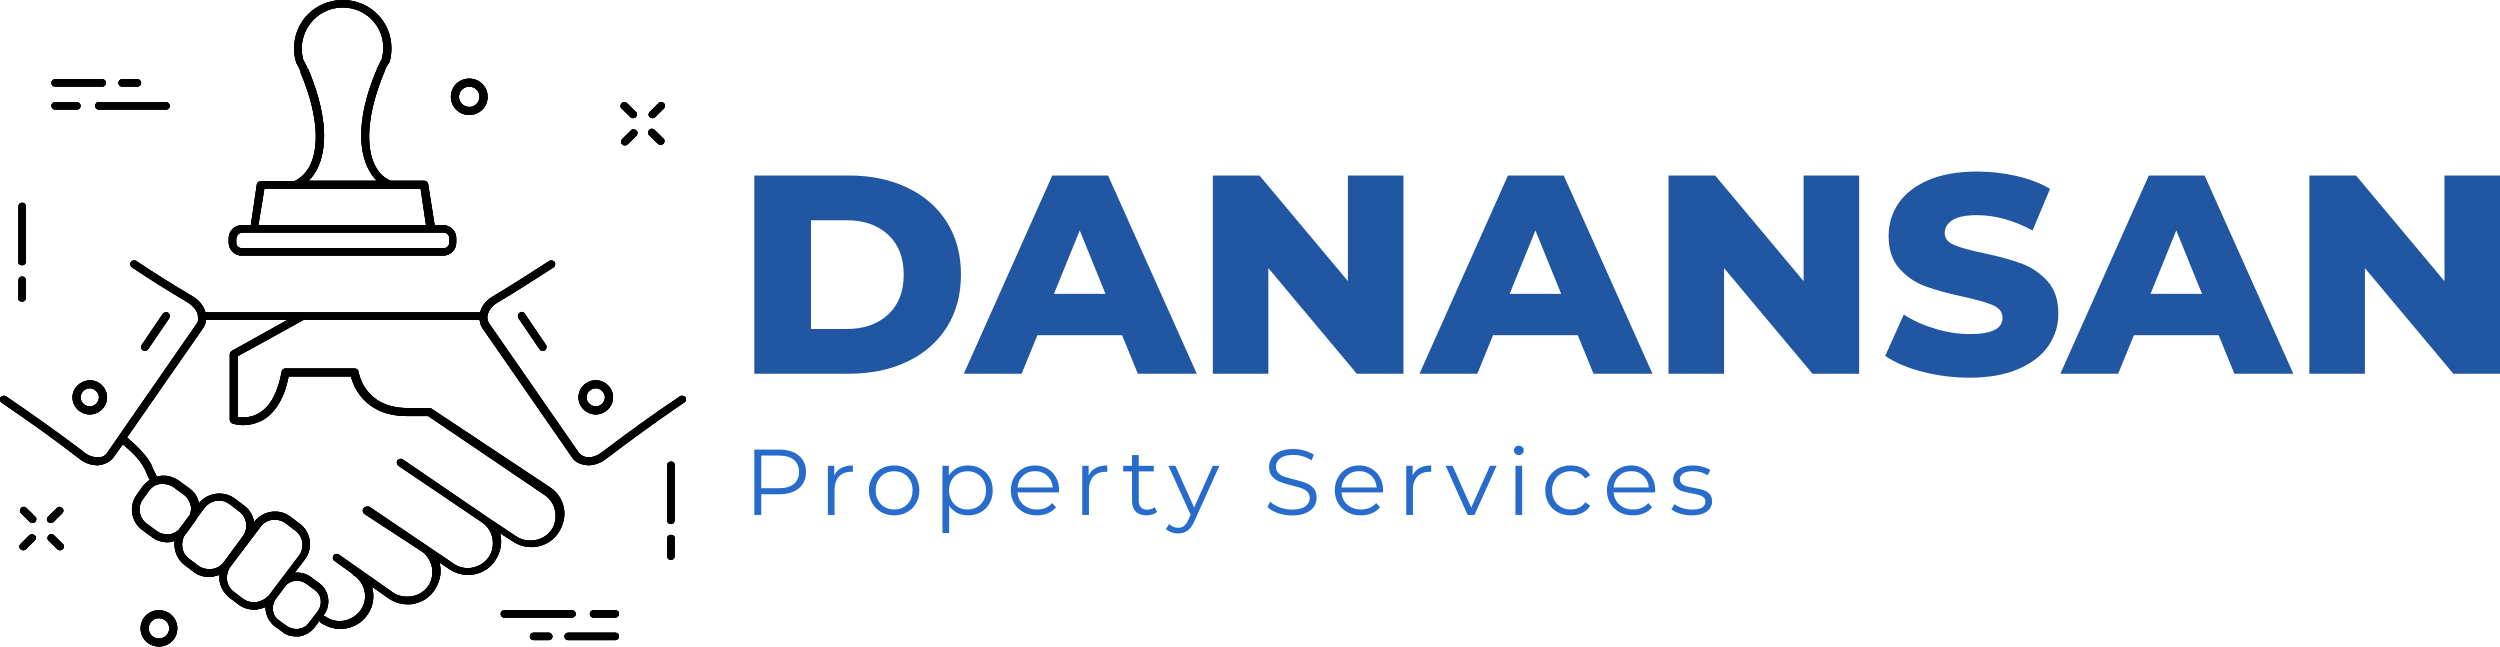 <svg viewBox="219.556 309.082 691.692 180.825" width="290" height="75" xmlns="http://www.w3.org/2000/svg" xmlns:xlink="http://www.w3.org/1999/xlink" preserveAspectRatio="none"><defs></defs><style>.a6izo4zJpcolor {fill:#276BCC;fill-opacity:1;}.aBKE9iRL30colors-0 {fill:#000000;fill-opacity:1;}.aD6z1nYkhcolor {fill:#2156A2;fill-opacity:1;}.aIptOCySncolors-0 {fill:#000000;fill-opacity:1;}.aqmiXrCXvjcolors-0 {fill:#000000;fill-opacity:1;}.auohVWUIs10filter-floo {flood-color:#000000;flood-opacity:1;}</style><defs>
      <filter
        x="-1000"
        y="-1000"
        width="5000"
        height="5000"
        id="uohVWUIs1"
        filterUnits="userSpaceOnUse"
        primitiveUnits="userSpaceOnUse"
        color-interpolation-filters="sRGB">
        <feMerge><feMergeNode in="SourceGraphic" /></feMerge>
      </filter></defs><g opacity="1" transform="rotate(0 219.556 309.082)">
<svg width="189.806" height="180.825" x="219.556" y="309.082" version="1.1" preserveAspectRatio="none" viewBox="0.596 3.6 126.904 120.9">
  <g transform="matrix(1 0 0 1 0 0)" class="aIptOCySncolors-0"><g><path d="M4.7,53.2c0.4,0,0.7-0.3,0.7-0.7V42.2c0-0.4-0.3-0.7-0.7-0.7c-0.4,0-0.7,0.3-0.7,0.7v10.3C3.9,52.9,4.2,53.2,4.7,53.2z"></path><path d="M4.7,60c0.4,0,0.7-0.3,0.7-0.7v-3.3c0-0.4-0.3-0.7-0.7-0.7c-0.4,0-0.7,0.3-0.7,0.7v3.3C3.9,59.7,4.2,60,4.7,60z"></path><path d="M124.7,89.9c-0.4,0-0.7,0.3-0.7,0.7v10.3c0,0.4,0.3,0.7,0.7,0.7c0.4,0,0.7-0.3,0.7-0.7V90.6   C125.5,90.2,125.1,89.9,124.7,89.9z"></path><path d="M124.7,103.6c-0.4,0-0.7,0.3-0.7,0.7v3.3c0,0.4,0.3,0.7,0.7,0.7c0.4,0,0.7-0.3,0.7-0.7v-3.3   C125.5,103.9,125.1,103.6,124.7,103.6z"></path><path d="M117.2,25.5c0.1,0.1,0.3,0.2,0.5,0.2c0.2,0,0.4-0.1,0.5-0.2c0.3-0.3,0.3-0.8,0-1l-1.6-1.6c-0.3-0.3-0.8-0.3-1,0   c-0.3,0.3-0.3,0.8,0,1L117.2,25.5z"></path><path d="M122.3,30.5c0.1,0.1,0.3,0.2,0.5,0.2c0.2,0,0.4-0.1,0.5-0.2c0.3-0.3,0.3-0.8,0-1l-1.6-1.6c-0.3-0.3-0.8-0.3-1,0   c-0.3,0.3-0.3,0.8,0,1L122.3,30.5z"></path><path d="M116.2,30.8c0.2,0,0.4-0.1,0.5-0.2l1.6-1.6c0.3-0.3,0.3-0.8,0-1c-0.3-0.3-0.8-0.3-1,0l-1.6,1.6c-0.3,0.3-0.3,0.8,0,1   C115.8,30.7,116,30.8,116.2,30.8z"></path><path d="M121.3,25.7c0.2,0,0.4-0.1,0.5-0.2l1.6-1.6c0.3-0.3,0.3-0.8,0-1c-0.3-0.3-0.8-0.3-1,0l-1.6,1.6c-0.3,0.3-0.3,0.8,0,1   C120.9,25.6,121.1,25.7,121.3,25.7z"></path><path d="M5.5,98.6c-0.3-0.3-0.8-0.3-1,0c-0.3,0.3-0.3,0.8,0,1l1.6,1.6c0.1,0.1,0.3,0.2,0.5,0.2c0.2,0,0.4-0.1,0.5-0.2   c0.3-0.3,0.3-0.8,0-1L5.5,98.6z"></path><path d="M10.6,103.7c-0.3-0.3-0.8-0.3-1,0c-0.3,0.3-0.3,0.8,0,1l1.6,1.6c0.1,0.1,0.3,0.2,0.5,0.2c0.2,0,0.4-0.1,0.5-0.2   c0.3-0.3,0.3-0.8,0-1L10.6,103.7z"></path><path d="M6,103.7l-1.6,1.6c-0.3,0.3-0.3,0.8,0,1c0.1,0.1,0.3,0.2,0.5,0.2c0.2,0,0.4-0.1,0.5-0.2l1.6-1.6c0.3-0.3,0.3-0.8,0-1   C6.7,103.4,6.3,103.4,6,103.7z"></path><path d="M11.1,98.6l-1.6,1.6c-0.3,0.3-0.3,0.8,0,1c0.1,0.1,0.3,0.2,0.5,0.2s0.4-0.1,0.5-0.2l1.6-1.6c0.3-0.3,0.3-0.8,0-1   C11.8,98.3,11.4,98.3,11.1,98.6z"></path><path d="M87.4,25.1c1.9,0,3.4-1.5,3.4-3.4c0-1.9-1.5-3.4-3.4-3.4c-1.9,0-3.4,1.5-3.4,3.4C84,23.6,85.5,25.1,87.4,25.1z M87.4,19.8   c1,0,1.9,0.8,1.9,1.9c0,1-0.8,1.9-1.9,1.9c-1,0-1.9-0.8-1.9-1.9C85.5,20.7,86.3,19.8,87.4,19.8z"></path><path d="M30,117.7c-1.9,0-3.4,1.5-3.4,3.4c0,1.9,1.5,3.4,3.4,3.4c1.9,0,3.4-1.5,3.4-3.4C33.4,119.2,31.9,117.7,30,117.7z M30,123   c-1,0-1.9-0.8-1.9-1.9c0-1,0.8-1.9,1.9-1.9c1,0,1.9,0.8,1.9,1.9C31.9,122.1,31.1,123,30,123z"></path><path d="M18.2,23.4c0,0.4,0.3,0.7,0.7,0.7h12.4c0.4,0,0.7-0.3,0.7-0.7c0-0.4-0.3-0.7-0.7-0.7H18.9C18.5,22.6,18.2,23,18.2,23.4z"></path><path d="M10.8,24.1h4c0.4,0,0.7-0.3,0.7-0.7c0-0.4-0.3-0.7-0.7-0.7h-4c-0.4,0-0.7,0.3-0.7,0.7C10.1,23.8,10.4,24.1,10.8,24.1z"></path><path d="M10.8,19.8h8.7c0.4,0,0.7-0.3,0.7-0.7c0-0.4-0.3-0.7-0.7-0.7h-8.7c-0.4,0-0.7,0.3-0.7,0.7C10.1,19.5,10.4,19.8,10.8,19.8z"></path><path d="M23.2,19.8H26c0.4,0,0.7-0.3,0.7-0.7c0-0.4-0.3-0.7-0.7-0.7h-2.8c-0.4,0-0.7,0.3-0.7,0.7C22.5,19.5,22.8,19.8,23.2,19.8z"></path><path d="M107.1,118.4c0-0.4-0.3-0.7-0.7-0.7H93.9c-0.4,0-0.7,0.3-0.7,0.7c0,0.4,0.3,0.7,0.7,0.7h12.4   C106.8,119.1,107.1,118.8,107.1,118.4z"></path><path d="M114.4,117.7h-4c-0.4,0-0.7,0.3-0.7,0.7c0,0.4,0.3,0.7,0.7,0.7h4c0.4,0,0.7-0.3,0.7-0.7C115.2,118,114.8,117.7,114.4,117.7   z"></path><path d="M114.4,121.9h-8.7c-0.4,0-0.7,0.3-0.7,0.7c0,0.4,0.3,0.7,0.7,0.7h8.7c0.4,0,0.7-0.3,0.7-0.7   C115.2,122.3,114.8,121.9,114.4,121.9z"></path><path d="M102.1,121.9h-2.8c-0.4,0-0.7,0.3-0.7,0.7c0,0.4,0.3,0.7,0.7,0.7h2.8c0.4,0,0.7-0.3,0.7-0.7   C102.8,122.3,102.5,121.9,102.1,121.9z"></path><path d="M127.4,77.9c-0.2-0.3-0.7-0.4-1-0.2c-4.9,3.3-9.8,6.9-14.5,10.5c-0.9,0.7-1.9,1-2.8,0.9c-0.4-0.1-1-0.3-1.4-0.8L91.1,64.1   c-0.4-0.6-0.4-1.2-0.3-1.6c0.2-0.9,0.9-1.8,1.8-2.3c3.5-2.1,7-4.4,10.4-6.6c0.3-0.2,0.4-0.7,0.2-1c-0.2-0.3-0.7-0.4-1-0.2   c-3.4,2.2-6.9,4.5-10.4,6.6c-1.2,0.7-2.1,1.8-2.4,3H58.9h-2.3H38.6c-0.3-1.2-1.2-2.3-2.4-3c-3.5-2.1-7-4.3-10.4-6.6   c-0.3-0.2-0.8-0.1-1,0.2c-0.2,0.3-0.1,0.8,0.2,1c3.4,2.3,6.9,4.5,10.4,6.6c0.9,0.6,1.6,1.4,1.8,2.3c0,0.1,0,0.1,0,0.2   c0,0.1,0,0.3,0.1,0.4c0,0.3-0.1,0.7-0.3,1L20.4,88.3c-0.4,0.6-1,0.8-1.4,0.8c-0.9,0.1-2-0.2-2.8-0.9C11.4,84.5,6.5,81,1.7,77.7   c-0.3-0.2-0.8-0.1-1,0.2c-0.2,0.3-0.1,0.8,0.2,1c4.8,3.3,9.7,6.8,14.4,10.5c1,0.8,2.2,1.2,3.3,1.2c0.2,0,0.4,0,0.7-0.1   c1-0.2,1.8-0.7,2.3-1.4l1.7-2.4c1,0.8,3.1,2.6,4,4.5c0.3,0.5,0.4,0.9,0.6,1.3c0.1,0.3,0.2,0.5,0.4,0.8c-0.4,0.3-0.8,0.7-1.2,1.1   l-1.2,1.7c-1.5,2.1-1.1,5,1,6.6l1.9,1.4c0.8,0.6,1.8,0.9,2.8,0.9c0.2,0,0.5,0,0.7-0.1c0.2,0,0.4-0.1,0.6-0.2   c-0.2,1.7,0.4,3.5,1.9,4.6l1.7,1.3v0c0.8,0.6,1.8,0.9,2.9,0.9c0.2,0,0.5,0,0.7-0.1c0.4-0.1,0.7-0.2,1.1-0.3c0,0.4,0,0.7,0,1.1   c0.2,1.3,0.9,2.4,1.9,3.2l1.7,1.3v0c0.8,0.6,1.8,0.9,2.9,0.9c0.2,0,0.5,0,0.7-0.1c0.5-0.1,0.9-0.2,1.3-0.4c0,1.4,0.6,2.7,1.7,3.6   l1.5,1.1c0.7,0.6,1.6,0.8,2.5,0.8c0.2,0,0.4,0,0.6,0c1.1-0.2,2.1-0.8,2.8-1.7l0.9-1.2c0.1,0.1,0.1,0.3,0.3,0.4   c1.1,0.7,2.3,1.1,3.5,1.1c2,0,3.9-0.9,5.1-2.7c1.1-1.6,1.3-3.5,0.8-5.2l3.1,2.2c1,0.7,2.2,1.1,3.5,1.1c0.4,0,0.8,0,1.1-0.1   c1.6-0.3,3-1.2,3.9-2.6c0.9-1.4,1.3-3,1-4.6c0-0.2-0.1-0.3-0.1-0.5l1.8,1.2c1,0.7,2.2,1.1,3.5,1.1c0.4,0,0.8,0,1.1-0.1   c1.6-0.3,3-1.2,3.9-2.6c0.9-1.4,1.3-3,1-4.6c0-0.2-0.1-0.3-0.1-0.5l2.3,1.5c1,0.7,2.2,1.1,3.5,1.1c0.4,0,0.8,0,1.1-0.1   c1.6-0.3,3-1.2,3.9-2.6c0.9-1.4,1.3-3,1-4.6c-0.3-1.6-1.2-3-2.6-3.9L80.4,80c-0.2-0.1-0.4-0.1-0.6-0.1h-3.8c-8,0-9-6.5-9.1-6.8   c0-0.4-0.4-0.6-0.7-0.6H53.4c-0.4,0-0.7,0.3-0.7,0.6c-0.7,3.8-2,6.4-4.1,7.7c-1.6,1-3.2,0.9-4,0.8V70.2l12.2-6.8h2.1h30.4   c0.1,0.5,0.2,1.1,0.5,1.5l16.6,24.2c0.5,0.8,1.4,1.3,2.3,1.4c0.2,0,0.4,0.1,0.7,0.1c1.1,0,2.3-0.4,3.3-1.2   c4.7-3.6,9.6-7.2,14.4-10.5C127.5,78.7,127.6,78.2,127.4,77.9z M32,103.5c-0.8,0.1-1.7-0.1-2.4-0.6v0l-1.9-1.4   c-1.4-1.1-1.7-3.1-0.7-4.5l1.2-1.7c0.3-0.4,0.8-0.8,1.2-1c0,0,0,0,0.1,0c0,0,0,0,0,0c0.2-0.1,0.5-0.2,0.8-0.2c0.2,0,0.3,0,0.5,0   c0.7,0,1.3,0.2,1.9,0.6l1.9,1.4c0.7,0.5,1.1,1.3,1.3,2.1c0.1,0.6,0,1.2-0.2,1.7l-2,2.7c0,0,0,0.1-0.1,0.1   C33.2,103.1,32.6,103.4,32,103.5z M39.8,110c-0.9,0.1-1.8-0.1-2.5-0.6v0l-1.7-1.3c-1.4-1-1.7-3-0.8-4.5c0.2-0.2,0.4-0.4,0.5-0.6   l1.2-1.7c0.2-0.3,0.4-0.5,0.5-0.8l1.4-1.9c0.7-0.9,1.7-1.4,2.7-1.4c0.7,0,1.4,0.2,2,0.7l1.7,1.3c1.5,1.1,1.8,3.2,0.7,4.7l-3.5,4.8   C41.5,109.4,40.7,109.9,39.8,110z M48.1,116.2c-0.9,0.1-1.8-0.1-2.5-0.6v0l-1.7-1.3c-0.7-0.5-1.2-1.3-1.3-2.2   c-0.1-0.9,0.1-1.8,0.6-2.5l5.6-7.5c0.5-0.7,1.3-1.2,2.2-1.3c0.2,0,0.3,0,0.5,0c0.7,0,1.4,0.2,2,0.7l1.7,1.3   c1.5,1.1,1.8,3.2,0.7,4.7l-5.6,7.5C49.7,115.6,49,116,48.1,116.2z M57.7,120.1c-0.4,0.6-1.1,1-1.9,1.1c-0.7,0.1-1.5-0.1-2.1-0.5v0   l-1.5-1.1c-1.3-0.9-1.5-2.7-0.6-4l1.7-2.3c0.4-0.6,1.1-1,1.9-1.1c0.1,0,0.3,0,0.4,0c0.6,0,1.2,0.2,1.7,0.6l1.5,1.1   c1.3,0.9,1.5,2.7,0.6,4L57.7,120.1z M43.5,69.2c-0.2,0.1-0.4,0.4-0.4,0.6v12.3c0,0.3,0.2,0.6,0.5,0.7c0.1,0,0.8,0.3,1.9,0.3   c1,0,2.4-0.2,3.8-1c2.3-1.4,3.9-4.1,4.7-8.1h11.5c0.5,1.9,2.6,7.4,10.4,7.4h3.9c0,0,0,0,0,0l21.6,14.8c1,0.7,1.7,1.8,1.9,3   c0.2,1.2,0,2.5-0.7,3.5c-0.7,1-1.8,1.7-3,1.9c-1.2,0.2-2.5,0-3.5-0.7l-5.5-3.7c0,0,0,0,0,0L75.1,89.5c-0.3-0.2-0.8-0.1-1,0.2   c-0.2,0.3-0.1,0.8,0.2,1l15.5,10.6c1,0.7,1.7,1.8,1.9,3c0.2,1.2,0,2.5-0.7,3.5c-1.5,2.1-4.4,2.7-6.5,1.2L69,98.4   c-0.3-0.2-0.7-0.1-1,0.1c-0.1,0.1-0.2,0.1-0.2,0.2c-0.2,0.3-0.1,0.8,0.2,1l10.6,7c1,0.7,1.7,1.8,1.9,3c0.2,1.2,0,2.5-0.7,3.5   c-0.7,1-1.8,1.7-3,1.9c-1.2,0.2-2.5,0-3.5-0.7l-10-7.1c-0.3-0.2-0.8-0.2-1,0.2c-0.2,0.3-0.2,0.8,0.2,1l3.3,2.4   c0.1,0.1,0.1,0.3,0.3,0.3c2.1,1.5,2.7,4.4,1.2,6.5c-1.5,2.1-4.4,2.7-6.5,1.2c-0.1-0.1-0.2-0.1-0.4-0.1l0.1-0.2c1.4-1.9,1-4.6-0.9-6   l-1.5-1.1c-0.9-0.7-2-0.9-3-0.8l1.9-2.5c1.6-2.1,1.1-5.2-1-6.7l-1.7-1.3c-2.1-1.6-5.1-1.1-6.7,1c-0.2-1.2-0.8-2.3-1.9-3.1L44,96.8   c-2.1-1.5-5-1.1-6.6,0.9c-0.2-1.1-0.8-2.1-1.8-2.8l-1.9-1.4c-1-0.7-2.2-1.1-3.5-0.9c-0.2,0-0.4,0.1-0.6,0.1   c-0.1-0.3-0.3-0.6-0.4-0.8c-0.2-0.4-0.4-0.8-0.6-1.4c-1.1-2.2-3.5-4.2-4.5-5.1l14.1-20.5c0.3-0.5,0.5-1,0.5-1.5h15.1L43.5,69.2z"></path><path d="M110.8,81.1c1.7,0,3.2-1.4,3.2-3.2c0-1.7-1.4-3.2-3.2-3.2c-1.7,0-3.2,1.4-3.2,3.2C107.6,79.7,109.1,81.1,110.8,81.1z    M110.8,76.2c0.9,0,1.7,0.8,1.7,1.7c0,0.9-0.8,1.7-1.7,1.7c-0.9,0-1.7-0.8-1.7-1.7C109.1,77,109.9,76.2,110.8,76.2z"></path><path d="M14,77.9c0,1.7,1.4,3.2,3.2,3.2c1.7,0,3.2-1.4,3.2-3.2c0-1.7-1.4-3.2-3.2-3.2C15.4,74.8,14,76.2,14,77.9z M18.9,77.9   c0,0.9-0.8,1.7-1.7,1.7s-1.7-0.8-1.7-1.7c0-0.9,0.8-1.7,1.7-1.7S18.9,77,18.9,77.9z"></path><path d="M96.7,62.1c-0.3,0.2-0.4,0.7-0.2,1l3.9,5.8c0.1,0.2,0.4,0.3,0.6,0.3c0.1,0,0.3,0,0.4-0.1c0.3-0.2,0.4-0.7,0.2-1l-3.9-5.8   C97.5,61.9,97,61.8,96.7,62.1z"></path><path d="M28,68.9l3.9-5.8c0.2-0.3,0.1-0.8-0.2-1c-0.3-0.2-0.8-0.1-1,0.2l-3.9,5.8c-0.2,0.3-0.1,0.8,0.2,1c0.1,0.1,0.3,0.1,0.4,0.1   C27.6,69.2,27.9,69.1,28,68.9z"></path><path d="M45.3,51.4h37.3c1.3,0,2.4-1.1,2.4-2.4v-0.9c0-1.3-1.1-2.4-2.4-2.4H81L79.8,38c-0.1-0.4-0.4-0.6-0.7-0.6h-6.2   c-1.3-0.5-2.4-1.6-3.1-3.2c-1.7-3.9-1-10.1,1.8-16.9c0-0.1,0.1-0.1,0.1-0.3c0.2-0.6,0.5-1.1,0.8-1.6c0,0,0,0,0,0c0,0,0-0.1,0.1-0.1   c0.3-0.8,0.4-1.7,0.4-2.7c0-5-4-9-9-9c-5,0-9,4-9,9c0,0.9,0.1,1.8,0.4,2.7l0,0c0,0.1,0,0.1,0.1,0.2c0.3,0.5,0.5,1,0.7,1.5   c0,0,0,0.1,0,0.1c0,0,0,0,0,0.1c2.9,6.9,3.6,13.1,1.9,17c-0.7,1.6-1.8,2.7-3.1,3.3h-6.2c-0.4,0-0.7,0.3-0.7,0.6L47,45.7h-1.7   c-1.3,0-2.4,1.1-2.4,2.4V49C42.9,50.3,44,51.4,45.3,51.4z M59.5,34.7c1.9-4.4,1.2-10.8-1.9-18.2l-0.7,0.3l0.6-0.4   c-0.2-0.5-0.5-1.1-0.8-1.6c-0.2-0.7-0.3-1.5-0.3-2.2C56.5,8.4,59.8,5,64,5c4.2,0,7.5,3.4,7.5,7.5c0,0.7-0.1,1.5-0.3,2.2   c-0.3,0.5-0.5,1.1-0.8,1.6c0,0.1-0.1,0.1-0.1,0.2l0.7,0.3l-0.7-0.2c-3.1,7.3-3.7,13.7-1.8,18.1c0.5,1.1,1.1,2,1.8,2.7H57.7   C58.4,36.7,59,35.8,59.5,34.7z M49.5,38.9h5.7h17.5h5.7l1,6.8h-31L49.5,38.9z M44.4,48.1c0-0.5,0.4-1,1-1h2.3h32.7h2.3   c0.5,0,1,0.4,1,1V49c0,0.5-0.4,1-1,1H45.3c-0.5,0-1-0.4-1-1V48.1z"></path></g></g>
</svg>
</g><g opacity="1" transform="rotate(0 428.254 433.726)">
<svg width="264.998" height="24.556" x="428.254" y="433.726" version="1.1" preserveAspectRatio="none" viewBox="4.56 -29.68 406.2 37.64">
  <g transform="matrix(1 0 0 1 0 0)" class="a6izo4zJpcolor"><path d="M15.04-28Q20.40-28 23.44-25.44Q26.48-22.88 26.48-18.40L26.48-18.40Q26.48-13.92 23.44-11.38Q20.40-8.84 15.04-8.84L15.04-8.84L7.52-8.84L7.52 0L4.56 0L4.56-28L15.04-28ZM14.96-11.44Q19.12-11.44 21.32-13.26Q23.52-15.08 23.52-18.40L23.52-18.40Q23.52-21.80 21.32-23.62Q19.12-25.44 14.96-25.44L14.96-25.44L7.52-25.44L7.52-11.44L14.96-11.44Z M38.48-16.92Q39.48-19.04 41.46-20.12Q43.44-21.20 46.36-21.20L46.36-21.20L46.36-18.44L45.68-18.48Q42.36-18.48 40.48-16.44Q38.60-14.40 38.60-10.72L38.60-10.72L38.60 0L35.76 0L35.76-21.04L38.48-21.04L38.48-16.92Z M63.88 0.20Q60.84 0.20 58.40-1.18Q55.96-2.56 54.56-5Q53.16-7.44 53.16-10.52L53.16-10.52Q53.16-13.60 54.56-16.04Q55.96-18.48 58.40-19.84Q60.84-21.20 63.88-21.20L63.88-21.20Q66.92-21.20 69.36-19.84Q71.80-18.48 73.18-16.04Q74.56-13.60 74.56-10.52L74.56-10.52Q74.56-7.44 73.18-5Q71.80-2.56 69.36-1.18Q66.92 0.20 63.88 0.20L63.88 0.20ZM63.88-2.32Q66.12-2.32 67.90-3.34Q69.68-4.36 70.68-6.24Q71.68-8.12 71.68-10.52L71.68-10.52Q71.68-12.92 70.68-14.80Q69.68-16.68 67.90-17.70Q66.12-18.72 63.88-18.72L63.88-18.72Q61.64-18.72 59.86-17.70Q58.08-16.68 57.06-14.80Q56.04-12.92 56.04-10.52L56.04-10.52Q56.04-8.12 57.06-6.24Q58.08-4.36 59.86-3.34Q61.64-2.32 63.88-2.32L63.88-2.32Z M95.20-21.20Q98.16-21.20 100.56-19.86Q102.96-18.52 104.32-16.08Q105.68-13.64 105.68-10.52L105.68-10.52Q105.68-7.36 104.32-4.92Q102.96-2.48 100.58-1.14Q98.20 0.20 95.20 0.20L95.20 0.20Q92.64 0.20 90.58-0.86Q88.52-1.92 87.20-3.96L87.20-3.96L87.20 7.76L84.36 7.76L84.36-21.04L87.08-21.04L87.08-16.88Q88.36-18.96 90.46-20.08Q92.56-21.20 95.20-21.20L95.20-21.20ZM95.00-2.32Q97.20-2.32 99-3.34Q100.80-4.36 101.82-6.24Q102.84-8.12 102.84-10.52L102.84-10.52Q102.84-12.92 101.82-14.78Q100.80-16.64 99-17.68Q97.20-18.72 95.00-18.72L95.00-18.72Q92.76-18.72 90.98-17.68Q89.20-16.64 88.18-14.78Q87.16-12.92 87.16-10.52L87.16-10.52Q87.16-8.12 88.18-6.24Q89.20-4.36 90.98-3.34Q92.76-2.32 95.00-2.32L95.00-2.32Z M133.84-10.52L133.80-9.64L116.20-9.64Q116.44-6.36 118.72-4.34Q121-2.32 124.48-2.32L124.48-2.32Q126.44-2.32 128.08-3.02Q129.72-3.72 130.92-5.08L130.92-5.08L132.52-3.24Q131.12-1.56 129.02-0.68Q126.92 0.20 124.40 0.20L124.40 0.20Q121.16 0.20 118.66-1.18Q116.16-2.56 114.76-5Q113.36-7.44 113.36-10.52L113.36-10.52Q113.36-13.60 114.70-16.04Q116.04-18.48 118.38-19.84Q120.72-21.20 123.64-21.20L123.64-21.20Q126.56-21.20 128.88-19.84Q131.20-18.48 132.52-16.06Q133.84-13.64 133.84-10.52L133.84-10.52ZM123.64-18.76Q120.60-18.76 118.54-16.82Q116.48-14.88 116.20-11.76L116.20-11.76L131.12-11.76Q130.84-14.88 128.78-16.82Q126.72-18.76 123.64-18.76L123.64-18.76Z M146.36-16.92Q147.36-19.04 149.34-20.12Q151.32-21.20 154.24-21.20L154.24-21.20L154.24-18.44L153.56-18.48Q150.24-18.48 148.36-16.44Q146.48-14.40 146.48-10.72L146.48-10.72L146.48 0L143.64 0L143.64-21.04L146.36-21.04L146.36-16.92Z M174.36-3.32L175.36-1.28Q174.56-0.56 173.38-0.18Q172.20 0.20 170.92 0.20L170.92 0.20Q167.96 0.20 166.36-1.40Q164.76-3 164.76-5.92L164.76-5.92L164.76-18.64L161-18.64L161-21.04L164.76-21.04L164.76-25.64L167.60-25.64L167.60-21.04L174-21.04L174-18.64L167.60-18.64L167.60-6.08Q167.60-4.20 168.54-3.22Q169.48-2.24 171.24-2.24L171.24-2.24Q172.12-2.24 172.94-2.52Q173.76-2.80 174.36-3.32L174.36-3.32Z M199-21.04L201.80-21.04L191.28 2.52Q190 5.48 188.32 6.72Q186.64 7.96 184.28 7.96L184.28 7.96Q182.76 7.96 181.44 7.48Q180.12 7 179.16 6.04L179.16 6.04L180.48 3.92Q182.08 5.52 184.32 5.52L184.32 5.52Q185.76 5.52 186.78 4.72Q187.80 3.92 188.68 2L188.68 2L189.60-0.04L180.20-21.04L183.16-21.04L191.08-3.16L199-21.04Z M232.60 0.24Q229.48 0.24 226.62-0.76Q223.76-1.76 222.20-3.40L222.20-3.40L223.36-5.68Q224.88-4.16 227.40-3.22Q229.92-2.28 232.60-2.28L232.60-2.28Q236.36-2.28 238.24-3.66Q240.12-5.04 240.12-7.24L240.12-7.24Q240.12-8.92 239.10-9.92Q238.08-10.92 236.60-11.46Q235.12-12 232.48-12.64L232.48-12.64Q229.32-13.44 227.44-14.18Q225.56-14.92 224.22-16.44Q222.88-17.96 222.88-20.56L222.88-20.56Q222.88-22.68 224-24.42Q225.12-26.16 227.44-27.20Q229.76-28.24 233.20-28.24L233.20-28.24Q235.60-28.24 237.90-27.58Q240.20-26.92 241.88-25.76L241.88-25.76L240.88-23.40Q239.12-24.56 237.12-25.14Q235.12-25.72 233.20-25.72L233.20-25.72Q229.52-25.72 227.66-24.30Q225.80-22.88 225.80-20.64L225.80-20.64Q225.80-18.96 226.82-17.94Q227.84-16.92 229.38-16.38Q230.92-15.84 233.52-15.20L233.52-15.20Q236.60-14.44 238.50-13.70Q240.40-12.96 241.72-11.46Q243.04-9.96 243.04-7.40L243.04-7.40Q243.04-5.28 241.90-3.54Q240.76-1.80 238.40-0.78Q236.04 0.24 232.60 0.24L232.60 0.24Z M271.24-10.52L271.20-9.64L253.60-9.64Q253.84-6.36 256.12-4.34Q258.40-2.32 261.88-2.32L261.88-2.32Q263.84-2.32 265.48-3.02Q267.12-3.72 268.32-5.08L268.32-5.08L269.92-3.24Q268.52-1.56 266.42-0.68Q264.32 0.20 261.80 0.20L261.80 0.20Q258.56 0.20 256.06-1.18Q253.56-2.56 252.16-5Q250.76-7.44 250.76-10.52L250.76-10.52Q250.76-13.60 252.10-16.04Q253.44-18.48 255.78-19.84Q258.12-21.20 261.04-21.20L261.04-21.20Q263.96-21.20 266.28-19.84Q268.60-18.48 269.92-16.06Q271.24-13.64 271.24-10.52L271.24-10.52ZM261.04-18.76Q258-18.76 255.94-16.82Q253.88-14.88 253.60-11.76L253.60-11.76L268.52-11.76Q268.24-14.88 266.18-16.82Q264.12-18.76 261.04-18.76L261.04-18.76Z M283.76-16.92Q284.76-19.04 286.74-20.12Q288.72-21.20 291.64-21.20L291.64-21.20L291.64-18.44L290.96-18.48Q287.64-18.48 285.76-16.44Q283.88-14.40 283.88-10.72L283.88-10.72L283.88 0L281.04 0L281.04-21.04L283.76-21.04L283.76-16.92Z M316.56-21.04L319.36-21.04L310 0L307.08 0L297.76-21.04L300.72-21.04L308.60-3.12L316.56-21.04Z M327.36 0L327.36-21.04L330.20-21.04L330.20 0L327.36 0ZM328.80-25.64Q327.92-25.64 327.32-26.24Q326.72-26.84 326.72-27.68L326.72-27.68Q326.72-28.48 327.32-29.08Q327.92-29.68 328.80-29.68L328.80-29.68Q329.68-29.68 330.28-29.10Q330.88-28.52 330.88-27.72L330.88-27.72Q330.88-26.84 330.28-26.24Q329.68-25.64 328.80-25.64L328.80-25.64Z M350.84 0.20Q347.72 0.20 345.26-1.16Q342.80-2.52 341.40-4.98Q340-7.44 340-10.52L340-10.52Q340-13.60 341.40-16.04Q342.80-18.48 345.26-19.84Q347.72-21.20 350.84-21.20L350.84-21.20Q353.56-21.20 355.70-20.14Q357.84-19.08 359.08-17.04L359.08-17.04L356.96-15.60Q355.92-17.16 354.32-17.94Q352.72-18.72 350.84-18.72L350.84-18.72Q348.56-18.72 346.74-17.70Q344.92-16.68 343.90-14.80Q342.88-12.92 342.88-10.52L342.88-10.52Q342.88-8.08 343.90-6.22Q344.92-4.36 346.74-3.34Q348.56-2.32 350.84-2.32L350.84-2.32Q352.72-2.32 354.32-3.08Q355.92-3.84 356.96-5.40L356.96-5.40L359.08-3.96Q357.84-1.92 355.68-0.86Q353.52 0.20 350.84 0.20L350.84 0.20Z M386.64-10.52L386.60-9.64L369-9.64Q369.24-6.36 371.52-4.34Q373.80-2.32 377.28-2.32L377.28-2.32Q379.24-2.32 380.88-3.02Q382.52-3.72 383.72-5.08L383.72-5.08L385.32-3.24Q383.92-1.56 381.82-0.68Q379.72 0.20 377.20 0.20L377.20 0.20Q373.96 0.20 371.46-1.18Q368.96-2.56 367.56-5Q366.16-7.44 366.16-10.52L366.16-10.52Q366.16-13.60 367.50-16.04Q368.84-18.48 371.18-19.84Q373.52-21.20 376.44-21.20L376.44-21.20Q379.36-21.20 381.68-19.84Q384-18.48 385.32-16.06Q386.64-13.64 386.64-10.52L386.64-10.52ZM376.44-18.76Q373.40-18.76 371.34-16.82Q369.28-14.88 369-11.76L369-11.76L383.92-11.76Q383.64-14.88 381.58-16.82Q379.52-18.76 376.44-18.76L376.44-18.76Z M402.08 0.20Q399.52 0.20 397.18-0.54Q394.84-1.28 393.52-2.40L393.52-2.40L394.80-4.64Q396.12-3.60 398.12-2.94Q400.12-2.28 402.28-2.28L402.28-2.28Q405.16-2.28 406.54-3.18Q407.92-4.08 407.92-5.72L407.92-5.72Q407.92-6.88 407.16-7.54Q406.40-8.20 405.24-8.54Q404.08-8.88 402.16-9.20L402.16-9.20Q399.60-9.68 398.04-10.18Q396.48-10.68 395.38-11.88Q394.28-13.08 394.28-15.20L394.28-15.20Q394.28-17.84 396.48-19.52Q398.68-21.20 402.60-21.20L402.60-21.20Q404.64-21.20 406.68-20.66Q408.72-20.12 410.04-19.24L410.04-19.24L408.80-16.96Q406.20-18.76 402.60-18.76L402.60-18.76Q399.88-18.76 398.50-17.80Q397.12-16.84 397.12-15.28L397.12-15.28Q397.12-14.08 397.90-13.36Q398.68-12.64 399.84-12.30Q401-11.96 403.04-11.60L403.04-11.60Q405.56-11.12 407.08-10.64Q408.60-10.16 409.68-9Q410.76-7.84 410.76-5.80L410.76-5.80Q410.76-3.04 408.46-1.42Q406.16 0.20 402.08 0.20L402.08 0.20Z"/></g>
</svg>
</g><g opacity="1" transform="rotate(0 428.254 357.061)">
<svg width="482.994" height="57.652" x="428.254" y="357.061" version="1.1" preserveAspectRatio="none" viewBox="2.8 -28.56 243.96 29.12">
  <g transform="matrix(1 0 0 1 0 0)" class="aD6z1nYkhcolor"><path d="M2.80 0L2.80-28L16.04-28Q20.64-28 24.20-26.28Q27.76-24.56 29.72-21.40Q31.68-18.24 31.68-14L31.68-14Q31.68-9.76 29.72-6.60Q27.76-3.44 24.20-1.72Q20.64 0 16.04 0L16.04 0L2.80 0ZM10.72-6.32L15.72-6.32Q19.32-6.32 21.50-8.36Q23.68-10.40 23.68-14L23.68-14Q23.68-17.60 21.50-19.64Q19.32-21.68 15.72-21.68L15.72-21.68L10.72-21.68L10.72-6.32Z M56.40 0L54.20-5.44L42.36-5.44L40.16 0L32.08 0L44.44-28L52.24-28L64.64 0L56.40 0ZM44.68-11.28L51.88-11.28L48.28-20.24L44.68-11.28Z M85.76-28L93.52-28L93.52 0L87 0L74.64-14.92L74.64 0L66.88 0L66.88-28L73.40-28L85.76-13.08L85.76-28Z M120.08 0L117.88-5.44L106.04-5.44L103.84 0L95.76 0L108.12-28L115.92-28L128.32 0L120.08 0ZM108.36-11.28L115.56-11.28L111.96-20.24L108.36-11.28Z M149.44-28L157.20-28L157.20 0L150.68 0L138.32-14.92L138.32 0L130.56 0L130.56-28L137.08-28L149.44-13.08L149.44-28Z M172.64 0.56Q169.24 0.56 166.04-0.28Q162.84-1.12 160.84-2.52L160.84-2.52L163.44-8.36Q165.32-7.12 167.80-6.36Q170.28-5.60 172.68-5.60L172.68-5.60Q177.24-5.60 177.24-7.88L177.24-7.88Q177.24-9.08 175.94-9.66Q174.64-10.24 171.76-10.88L171.76-10.88Q168.60-11.56 166.48-12.34Q164.36-13.12 162.84-14.84Q161.32-16.56 161.32-19.48L161.32-19.48Q161.32-22.04 162.72-24.10Q164.12-26.16 166.90-27.36Q169.68-28.56 173.72-28.56L173.72-28.56Q176.48-28.56 179.16-27.94Q181.84-27.32 183.88-26.12L183.88-26.12L181.44-20.24Q177.44-22.40 173.68-22.40L173.68-22.40Q171.32-22.40 170.24-21.70Q169.16-21 169.16-19.88L169.16-19.88Q169.16-18.76 170.44-18.20Q171.72-17.64 174.56-17.04L174.56-17.04Q177.76-16.36 179.86-15.58Q181.96-14.80 183.50-13.10Q185.04-11.40 185.04-8.48L185.04-8.48Q185.04-5.96 183.64-3.92Q182.24-1.88 179.44-0.66Q176.64 0.56 172.64 0.56L172.64 0.56Z M209.64 0L207.44-5.44L195.60-5.44L193.40 0L185.32 0L197.68-28L205.48-28L217.88 0L209.64 0ZM197.92-11.28L205.12-11.28L201.52-20.24L197.92-11.28Z M239-28L246.76-28L246.76 0L240.24 0L227.88-14.92L227.88 0L220.12 0L220.12-28L226.64-28L239-13.08L239-28Z"/></g>
</svg>
</g><g opacity="1" transform="rotate(0 219.556 309.082)">
<svg width="189.806" height="180.825" x="219.556" y="309.082" version="1.1" preserveAspectRatio="none" viewBox="0.596 3.6 126.904 120.9">
  <g transform="matrix(1 0 0 1 0 0)" class="aBKE9iRL30colors-0"><g><path d="M4.7,53.2c0.4,0,0.7-0.3,0.7-0.7V42.2c0-0.4-0.3-0.7-0.7-0.7c-0.4,0-0.7,0.3-0.7,0.7v10.3C3.9,52.9,4.2,53.2,4.7,53.2z"></path><path d="M4.7,60c0.4,0,0.7-0.3,0.7-0.7v-3.3c0-0.4-0.3-0.7-0.7-0.7c-0.4,0-0.7,0.3-0.7,0.7v3.3C3.9,59.7,4.2,60,4.7,60z"></path><path d="M124.7,89.9c-0.4,0-0.7,0.3-0.7,0.7v10.3c0,0.4,0.3,0.7,0.7,0.7c0.4,0,0.7-0.3,0.7-0.7V90.6   C125.5,90.2,125.1,89.9,124.7,89.9z"></path><path d="M124.7,103.6c-0.4,0-0.7,0.3-0.7,0.7v3.3c0,0.4,0.3,0.7,0.7,0.7c0.4,0,0.7-0.3,0.7-0.7v-3.3   C125.5,103.9,125.1,103.6,124.7,103.6z"></path><path d="M117.2,25.5c0.1,0.1,0.3,0.2,0.5,0.2c0.2,0,0.4-0.1,0.5-0.2c0.3-0.3,0.3-0.8,0-1l-1.6-1.6c-0.3-0.3-0.8-0.3-1,0   c-0.3,0.3-0.3,0.8,0,1L117.2,25.5z"></path><path d="M122.3,30.5c0.1,0.1,0.3,0.2,0.5,0.2c0.2,0,0.4-0.1,0.5-0.2c0.3-0.3,0.3-0.8,0-1l-1.6-1.6c-0.3-0.3-0.8-0.3-1,0   c-0.3,0.3-0.3,0.8,0,1L122.3,30.5z"></path><path d="M116.2,30.8c0.2,0,0.4-0.1,0.5-0.2l1.6-1.6c0.3-0.3,0.3-0.8,0-1c-0.3-0.3-0.8-0.3-1,0l-1.6,1.6c-0.3,0.3-0.3,0.8,0,1   C115.8,30.7,116,30.8,116.2,30.8z"></path><path d="M121.3,25.7c0.2,0,0.4-0.1,0.5-0.2l1.6-1.6c0.3-0.3,0.3-0.8,0-1c-0.3-0.3-0.8-0.3-1,0l-1.6,1.6c-0.3,0.3-0.3,0.8,0,1   C120.9,25.6,121.1,25.7,121.3,25.7z"></path><path d="M5.5,98.6c-0.3-0.3-0.8-0.3-1,0c-0.3,0.3-0.3,0.8,0,1l1.6,1.6c0.1,0.1,0.3,0.2,0.5,0.2c0.2,0,0.4-0.1,0.5-0.2   c0.3-0.3,0.3-0.8,0-1L5.5,98.6z"></path><path d="M10.6,103.7c-0.3-0.3-0.8-0.3-1,0c-0.3,0.3-0.3,0.8,0,1l1.6,1.6c0.1,0.1,0.3,0.2,0.5,0.2c0.2,0,0.4-0.1,0.5-0.2   c0.3-0.3,0.3-0.8,0-1L10.6,103.7z"></path><path d="M6,103.7l-1.6,1.6c-0.3,0.3-0.3,0.8,0,1c0.1,0.1,0.3,0.2,0.5,0.2c0.2,0,0.4-0.1,0.5-0.2l1.6-1.6c0.3-0.3,0.3-0.8,0-1   C6.7,103.4,6.3,103.4,6,103.7z"></path><path d="M11.1,98.6l-1.6,1.6c-0.3,0.3-0.3,0.8,0,1c0.1,0.1,0.3,0.2,0.5,0.2s0.4-0.1,0.5-0.2l1.6-1.6c0.3-0.3,0.3-0.8,0-1   C11.8,98.3,11.4,98.3,11.1,98.6z"></path><path d="M87.4,25.1c1.9,0,3.4-1.5,3.4-3.4c0-1.9-1.5-3.4-3.4-3.4c-1.9,0-3.4,1.5-3.4,3.4C84,23.6,85.5,25.1,87.4,25.1z M87.4,19.8   c1,0,1.9,0.8,1.9,1.9c0,1-0.8,1.9-1.9,1.9c-1,0-1.9-0.8-1.9-1.9C85.5,20.7,86.3,19.8,87.4,19.8z"></path><path d="M30,117.7c-1.9,0-3.4,1.5-3.4,3.4c0,1.9,1.5,3.4,3.4,3.4c1.9,0,3.4-1.5,3.4-3.4C33.4,119.2,31.9,117.7,30,117.7z M30,123   c-1,0-1.9-0.8-1.9-1.9c0-1,0.8-1.9,1.9-1.9c1,0,1.9,0.8,1.9,1.9C31.9,122.1,31.1,123,30,123z"></path><path d="M18.2,23.4c0,0.4,0.3,0.7,0.7,0.7h12.4c0.4,0,0.7-0.3,0.7-0.7c0-0.4-0.3-0.7-0.7-0.7H18.9C18.5,22.6,18.2,23,18.2,23.4z"></path><path d="M10.8,24.1h4c0.4,0,0.7-0.3,0.7-0.7c0-0.4-0.3-0.7-0.7-0.7h-4c-0.4,0-0.7,0.3-0.7,0.7C10.1,23.8,10.4,24.1,10.8,24.1z"></path><path d="M10.8,19.8h8.7c0.4,0,0.7-0.3,0.7-0.7c0-0.4-0.3-0.7-0.7-0.7h-8.7c-0.4,0-0.7,0.3-0.7,0.7C10.1,19.5,10.4,19.8,10.8,19.8z"></path><path d="M23.2,19.8H26c0.4,0,0.7-0.3,0.7-0.7c0-0.4-0.3-0.7-0.7-0.7h-2.8c-0.4,0-0.7,0.3-0.7,0.7C22.5,19.5,22.8,19.8,23.2,19.8z"></path><path d="M107.1,118.4c0-0.4-0.3-0.7-0.7-0.7H93.9c-0.4,0-0.7,0.3-0.7,0.7c0,0.4,0.3,0.7,0.7,0.7h12.4   C106.8,119.1,107.1,118.8,107.1,118.4z"></path><path d="M114.4,117.7h-4c-0.4,0-0.7,0.3-0.7,0.7c0,0.4,0.3,0.7,0.7,0.7h4c0.4,0,0.7-0.3,0.7-0.7C115.2,118,114.8,117.7,114.4,117.7   z"></path><path d="M114.4,121.9h-8.7c-0.4,0-0.7,0.3-0.7,0.7c0,0.4,0.3,0.7,0.7,0.7h8.7c0.4,0,0.7-0.3,0.7-0.7   C115.2,122.3,114.8,121.9,114.4,121.9z"></path><path d="M102.1,121.9h-2.8c-0.4,0-0.7,0.3-0.7,0.7c0,0.4,0.3,0.7,0.7,0.7h2.8c0.4,0,0.7-0.3,0.7-0.7   C102.8,122.3,102.5,121.9,102.1,121.9z"></path><path d="M127.4,77.9c-0.2-0.3-0.7-0.4-1-0.2c-4.9,3.3-9.8,6.9-14.5,10.5c-0.9,0.7-1.9,1-2.8,0.9c-0.4-0.1-1-0.3-1.4-0.8L91.1,64.1   c-0.4-0.6-0.4-1.2-0.3-1.6c0.2-0.9,0.9-1.8,1.8-2.3c3.5-2.1,7-4.4,10.4-6.6c0.3-0.2,0.4-0.7,0.2-1c-0.2-0.3-0.7-0.4-1-0.2   c-3.4,2.2-6.9,4.5-10.4,6.6c-1.2,0.7-2.1,1.8-2.4,3H58.9h-2.3H38.6c-0.3-1.2-1.2-2.3-2.4-3c-3.5-2.1-7-4.3-10.4-6.6   c-0.3-0.2-0.8-0.1-1,0.2c-0.2,0.3-0.1,0.8,0.2,1c3.4,2.3,6.9,4.5,10.4,6.6c0.9,0.6,1.6,1.4,1.8,2.3c0,0.1,0,0.1,0,0.2   c0,0.1,0,0.3,0.1,0.4c0,0.3-0.1,0.7-0.3,1L20.4,88.3c-0.4,0.6-1,0.8-1.4,0.8c-0.9,0.1-2-0.2-2.8-0.9C11.4,84.5,6.5,81,1.7,77.7   c-0.3-0.2-0.8-0.1-1,0.2c-0.2,0.3-0.1,0.8,0.2,1c4.8,3.3,9.7,6.8,14.4,10.5c1,0.8,2.2,1.2,3.3,1.2c0.2,0,0.4,0,0.7-0.1   c1-0.2,1.8-0.7,2.3-1.4l1.7-2.4c1,0.8,3.1,2.6,4,4.5c0.3,0.5,0.4,0.9,0.6,1.3c0.1,0.3,0.2,0.5,0.4,0.8c-0.4,0.3-0.8,0.7-1.2,1.1   l-1.2,1.7c-1.5,2.1-1.1,5,1,6.6l1.9,1.4c0.8,0.6,1.8,0.9,2.8,0.9c0.2,0,0.5,0,0.7-0.1c0.2,0,0.4-0.1,0.6-0.2   c-0.2,1.7,0.4,3.5,1.9,4.6l1.7,1.3v0c0.8,0.6,1.8,0.9,2.9,0.9c0.2,0,0.5,0,0.7-0.1c0.4-0.1,0.7-0.2,1.1-0.3c0,0.4,0,0.7,0,1.1   c0.2,1.3,0.9,2.4,1.9,3.2l1.7,1.3v0c0.8,0.6,1.8,0.9,2.9,0.9c0.2,0,0.5,0,0.7-0.1c0.5-0.1,0.9-0.2,1.3-0.4c0,1.4,0.6,2.7,1.7,3.6   l1.5,1.1c0.7,0.6,1.6,0.8,2.5,0.8c0.2,0,0.4,0,0.6,0c1.1-0.2,2.1-0.8,2.8-1.7l0.9-1.2c0.1,0.1,0.1,0.3,0.3,0.4   c1.1,0.7,2.3,1.1,3.5,1.1c2,0,3.9-0.9,5.1-2.7c1.1-1.6,1.3-3.5,0.8-5.2l3.1,2.2c1,0.7,2.2,1.1,3.5,1.1c0.4,0,0.8,0,1.1-0.1   c1.6-0.3,3-1.2,3.9-2.6c0.9-1.4,1.3-3,1-4.6c0-0.2-0.1-0.3-0.1-0.5l1.8,1.2c1,0.7,2.2,1.1,3.5,1.1c0.4,0,0.8,0,1.1-0.1   c1.6-0.3,3-1.2,3.9-2.6c0.9-1.4,1.3-3,1-4.6c0-0.2-0.1-0.3-0.1-0.5l2.3,1.5c1,0.7,2.2,1.1,3.5,1.1c0.4,0,0.8,0,1.1-0.1   c1.6-0.3,3-1.2,3.9-2.6c0.9-1.4,1.3-3,1-4.6c-0.3-1.6-1.2-3-2.6-3.9L80.4,80c-0.2-0.1-0.4-0.1-0.6-0.1h-3.8c-8,0-9-6.5-9.1-6.8   c0-0.4-0.4-0.6-0.7-0.6H53.4c-0.4,0-0.7,0.3-0.7,0.6c-0.7,3.8-2,6.4-4.1,7.7c-1.6,1-3.2,0.9-4,0.8V70.2l12.2-6.8h2.1h30.4   c0.1,0.5,0.2,1.1,0.5,1.5l16.6,24.2c0.5,0.8,1.4,1.3,2.3,1.4c0.2,0,0.4,0.1,0.7,0.1c1.1,0,2.3-0.4,3.3-1.2   c4.7-3.6,9.6-7.2,14.4-10.5C127.5,78.7,127.6,78.2,127.4,77.9z M32,103.5c-0.8,0.1-1.7-0.1-2.4-0.6v0l-1.9-1.4   c-1.4-1.1-1.7-3.1-0.7-4.5l1.2-1.7c0.3-0.4,0.8-0.8,1.2-1c0,0,0,0,0.1,0c0,0,0,0,0,0c0.2-0.1,0.5-0.2,0.8-0.2c0.2,0,0.3,0,0.5,0   c0.7,0,1.3,0.2,1.9,0.6l1.9,1.4c0.7,0.5,1.1,1.3,1.3,2.1c0.1,0.6,0,1.2-0.2,1.7l-2,2.7c0,0,0,0.1-0.1,0.1   C33.2,103.1,32.6,103.4,32,103.5z M39.8,110c-0.9,0.1-1.8-0.1-2.5-0.6v0l-1.7-1.3c-1.4-1-1.7-3-0.8-4.5c0.2-0.2,0.4-0.4,0.5-0.6   l1.2-1.7c0.2-0.3,0.4-0.5,0.5-0.8l1.4-1.9c0.7-0.9,1.7-1.4,2.7-1.4c0.7,0,1.4,0.2,2,0.7l1.7,1.3c1.5,1.1,1.8,3.2,0.7,4.7l-3.5,4.8   C41.5,109.4,40.7,109.9,39.8,110z M48.1,116.2c-0.9,0.1-1.8-0.1-2.5-0.6v0l-1.7-1.3c-0.7-0.5-1.2-1.3-1.3-2.2   c-0.1-0.9,0.1-1.8,0.6-2.5l5.6-7.5c0.5-0.7,1.3-1.2,2.2-1.3c0.2,0,0.3,0,0.5,0c0.7,0,1.4,0.2,2,0.7l1.7,1.3   c1.5,1.1,1.8,3.2,0.7,4.7l-5.6,7.5C49.7,115.6,49,116,48.1,116.2z M57.7,120.1c-0.4,0.6-1.1,1-1.9,1.1c-0.7,0.1-1.5-0.1-2.1-0.5v0   l-1.5-1.1c-1.3-0.9-1.5-2.7-0.6-4l1.7-2.3c0.4-0.6,1.1-1,1.9-1.1c0.1,0,0.3,0,0.4,0c0.6,0,1.2,0.2,1.7,0.6l1.5,1.1   c1.3,0.9,1.5,2.7,0.6,4L57.7,120.1z M43.5,69.2c-0.2,0.1-0.4,0.4-0.4,0.6v12.3c0,0.3,0.2,0.6,0.5,0.7c0.1,0,0.8,0.3,1.9,0.3   c1,0,2.4-0.2,3.8-1c2.3-1.4,3.9-4.1,4.7-8.1h11.5c0.5,1.9,2.6,7.4,10.4,7.4h3.9c0,0,0,0,0,0l21.6,14.8c1,0.7,1.7,1.8,1.9,3   c0.2,1.2,0,2.5-0.7,3.5c-0.7,1-1.8,1.7-3,1.9c-1.2,0.2-2.5,0-3.5-0.7l-5.5-3.7c0,0,0,0,0,0L75.1,89.5c-0.3-0.2-0.8-0.1-1,0.2   c-0.2,0.3-0.1,0.8,0.2,1l15.5,10.6c1,0.7,1.7,1.8,1.9,3c0.2,1.2,0,2.5-0.7,3.5c-1.5,2.1-4.4,2.7-6.5,1.2L69,98.4   c-0.3-0.2-0.7-0.1-1,0.1c-0.1,0.1-0.2,0.1-0.2,0.2c-0.2,0.3-0.1,0.8,0.2,1l10.6,7c1,0.7,1.7,1.8,1.9,3c0.2,1.2,0,2.5-0.7,3.5   c-0.7,1-1.8,1.7-3,1.9c-1.2,0.2-2.5,0-3.5-0.7l-10-7.1c-0.3-0.2-0.8-0.2-1,0.2c-0.2,0.3-0.2,0.8,0.2,1l3.3,2.4   c0.1,0.1,0.1,0.3,0.3,0.3c2.1,1.5,2.7,4.4,1.2,6.5c-1.5,2.1-4.4,2.7-6.5,1.2c-0.1-0.1-0.2-0.1-0.4-0.1l0.1-0.2c1.4-1.9,1-4.6-0.9-6   l-1.5-1.1c-0.9-0.7-2-0.9-3-0.8l1.9-2.5c1.6-2.1,1.1-5.2-1-6.7l-1.7-1.3c-2.1-1.6-5.1-1.1-6.7,1c-0.2-1.2-0.8-2.3-1.9-3.1L44,96.8   c-2.1-1.5-5-1.1-6.6,0.9c-0.2-1.1-0.8-2.1-1.8-2.8l-1.9-1.4c-1-0.7-2.2-1.1-3.5-0.9c-0.2,0-0.4,0.1-0.6,0.1   c-0.1-0.3-0.3-0.6-0.4-0.8c-0.2-0.4-0.4-0.8-0.6-1.4c-1.1-2.2-3.5-4.2-4.5-5.1l14.1-20.5c0.3-0.5,0.5-1,0.5-1.5h15.1L43.5,69.2z"></path><path d="M110.8,81.1c1.7,0,3.2-1.4,3.2-3.2c0-1.7-1.4-3.2-3.2-3.2c-1.7,0-3.2,1.4-3.2,3.2C107.6,79.7,109.1,81.1,110.8,81.1z    M110.8,76.2c0.9,0,1.7,0.8,1.7,1.7c0,0.9-0.8,1.7-1.7,1.7c-0.9,0-1.7-0.8-1.7-1.7C109.1,77,109.9,76.2,110.8,76.2z"></path><path d="M14,77.9c0,1.7,1.4,3.2,3.2,3.2c1.7,0,3.2-1.4,3.2-3.2c0-1.7-1.4-3.2-3.2-3.2C15.4,74.8,14,76.2,14,77.9z M18.9,77.9   c0,0.9-0.8,1.7-1.7,1.7s-1.7-0.8-1.7-1.7c0-0.9,0.8-1.7,1.7-1.7S18.9,77,18.9,77.9z"></path><path d="M96.7,62.1c-0.3,0.2-0.4,0.7-0.2,1l3.9,5.8c0.1,0.2,0.4,0.3,0.6,0.3c0.1,0,0.3,0,0.4-0.1c0.3-0.2,0.4-0.7,0.2-1l-3.9-5.8   C97.5,61.9,97,61.8,96.7,62.1z"></path><path d="M28,68.9l3.9-5.8c0.2-0.3,0.1-0.8-0.2-1c-0.3-0.2-0.8-0.1-1,0.2l-3.9,5.8c-0.2,0.3-0.1,0.8,0.2,1c0.1,0.1,0.3,0.1,0.4,0.1   C27.6,69.2,27.9,69.1,28,68.9z"></path><path d="M45.3,51.4h37.3c1.3,0,2.4-1.1,2.4-2.4v-0.9c0-1.3-1.1-2.4-2.4-2.4H81L79.8,38c-0.1-0.4-0.4-0.6-0.7-0.6h-6.2   c-1.3-0.5-2.4-1.6-3.1-3.2c-1.7-3.9-1-10.1,1.8-16.9c0-0.1,0.1-0.1,0.1-0.3c0.2-0.6,0.5-1.1,0.8-1.6c0,0,0,0,0,0c0,0,0-0.1,0.1-0.1   c0.3-0.8,0.4-1.7,0.4-2.7c0-5-4-9-9-9c-5,0-9,4-9,9c0,0.9,0.1,1.8,0.4,2.7l0,0c0,0.1,0,0.1,0.1,0.2c0.3,0.5,0.5,1,0.7,1.5   c0,0,0,0.1,0,0.1c0,0,0,0,0,0.1c2.9,6.9,3.6,13.1,1.9,17c-0.7,1.6-1.8,2.7-3.1,3.3h-6.2c-0.4,0-0.7,0.3-0.7,0.6L47,45.7h-1.7   c-1.3,0-2.4,1.1-2.4,2.4V49C42.9,50.3,44,51.4,45.3,51.4z M59.5,34.7c1.9-4.4,1.2-10.8-1.9-18.2l-0.7,0.3l0.6-0.4   c-0.2-0.5-0.5-1.1-0.8-1.6c-0.2-0.7-0.3-1.5-0.3-2.2C56.5,8.4,59.8,5,64,5c4.2,0,7.5,3.4,7.5,7.5c0,0.7-0.1,1.5-0.3,2.2   c-0.3,0.5-0.5,1.1-0.8,1.6c0,0.1-0.1,0.1-0.1,0.2l0.7,0.3l-0.7-0.2c-3.1,7.3-3.7,13.7-1.8,18.1c0.5,1.1,1.1,2,1.8,2.7H57.7   C58.4,36.7,59,35.8,59.5,34.7z M49.5,38.9h5.7h17.5h5.7l1,6.8h-31L49.5,38.9z M44.4,48.1c0-0.5,0.4-1,1-1h2.3h32.7h2.3   c0.5,0,1,0.4,1,1V49c0,0.5-0.4,1-1,1H45.3c-0.5,0-1-0.4-1-1V48.1z"></path></g></g>
</svg>
</g><g opacity="1" transform="rotate(0 219.556 309.082)">
<svg width="189.806" height="180.825" x="219.556" y="309.082" version="1.1" preserveAspectRatio="none" viewBox="0.596 3.6 126.904 120.9">
  <g transform="matrix(1 0 0 1 0 0)" class="aqmiXrCXvjcolors-0"><g><path d="M4.7,53.2c0.4,0,0.7-0.3,0.7-0.7V42.2c0-0.4-0.3-0.7-0.7-0.7c-0.4,0-0.7,0.3-0.7,0.7v10.3C3.9,52.9,4.2,53.2,4.7,53.2z"></path><path d="M4.7,60c0.4,0,0.7-0.3,0.7-0.7v-3.3c0-0.4-0.3-0.7-0.7-0.7c-0.4,0-0.7,0.3-0.7,0.7v3.3C3.9,59.7,4.2,60,4.7,60z"></path><path d="M124.7,89.9c-0.4,0-0.7,0.3-0.7,0.7v10.3c0,0.4,0.3,0.7,0.7,0.7c0.4,0,0.7-0.3,0.7-0.7V90.6   C125.5,90.2,125.1,89.9,124.7,89.9z"></path><path d="M124.7,103.6c-0.4,0-0.7,0.3-0.7,0.7v3.3c0,0.4,0.3,0.7,0.7,0.7c0.4,0,0.7-0.3,0.7-0.7v-3.3   C125.5,103.9,125.1,103.6,124.7,103.6z"></path><path d="M117.2,25.5c0.1,0.1,0.3,0.2,0.5,0.2c0.2,0,0.4-0.1,0.5-0.2c0.3-0.3,0.3-0.8,0-1l-1.6-1.6c-0.3-0.3-0.8-0.3-1,0   c-0.3,0.3-0.3,0.8,0,1L117.2,25.5z"></path><path d="M122.3,30.5c0.1,0.1,0.3,0.2,0.5,0.2c0.2,0,0.4-0.1,0.5-0.2c0.3-0.3,0.3-0.8,0-1l-1.6-1.6c-0.3-0.3-0.8-0.3-1,0   c-0.3,0.3-0.3,0.8,0,1L122.3,30.5z"></path><path d="M116.2,30.8c0.2,0,0.4-0.1,0.5-0.2l1.6-1.6c0.3-0.3,0.3-0.8,0-1c-0.3-0.3-0.8-0.3-1,0l-1.6,1.6c-0.3,0.3-0.3,0.8,0,1   C115.8,30.7,116,30.8,116.2,30.8z"></path><path d="M121.3,25.7c0.2,0,0.4-0.1,0.5-0.2l1.6-1.6c0.3-0.3,0.3-0.8,0-1c-0.3-0.3-0.8-0.3-1,0l-1.6,1.6c-0.3,0.3-0.3,0.8,0,1   C120.9,25.6,121.1,25.7,121.3,25.7z"></path><path d="M5.5,98.6c-0.3-0.3-0.8-0.3-1,0c-0.3,0.3-0.3,0.8,0,1l1.6,1.6c0.1,0.1,0.3,0.2,0.5,0.2c0.2,0,0.4-0.1,0.5-0.2   c0.3-0.3,0.3-0.8,0-1L5.5,98.6z"></path><path d="M10.6,103.7c-0.3-0.3-0.8-0.3-1,0c-0.3,0.3-0.3,0.8,0,1l1.6,1.6c0.1,0.1,0.3,0.2,0.5,0.2c0.2,0,0.4-0.1,0.5-0.2   c0.3-0.3,0.3-0.8,0-1L10.6,103.7z"></path><path d="M6,103.7l-1.6,1.6c-0.3,0.3-0.3,0.8,0,1c0.1,0.1,0.3,0.2,0.5,0.2c0.2,0,0.4-0.1,0.5-0.2l1.6-1.6c0.3-0.3,0.3-0.8,0-1   C6.7,103.4,6.3,103.4,6,103.7z"></path><path d="M11.1,98.6l-1.6,1.6c-0.3,0.3-0.3,0.8,0,1c0.1,0.1,0.3,0.2,0.5,0.2s0.4-0.1,0.5-0.2l1.6-1.6c0.3-0.3,0.3-0.8,0-1   C11.8,98.3,11.4,98.3,11.1,98.6z"></path><path d="M87.4,25.1c1.9,0,3.4-1.5,3.4-3.4c0-1.9-1.5-3.4-3.4-3.4c-1.9,0-3.4,1.5-3.4,3.4C84,23.6,85.5,25.1,87.4,25.1z M87.4,19.8   c1,0,1.9,0.8,1.9,1.9c0,1-0.8,1.9-1.9,1.9c-1,0-1.9-0.8-1.9-1.9C85.5,20.7,86.3,19.8,87.4,19.8z"></path><path d="M30,117.7c-1.9,0-3.4,1.5-3.4,3.4c0,1.9,1.5,3.4,3.4,3.4c1.9,0,3.4-1.5,3.4-3.4C33.4,119.2,31.9,117.7,30,117.7z M30,123   c-1,0-1.9-0.8-1.9-1.9c0-1,0.8-1.9,1.9-1.9c1,0,1.9,0.8,1.9,1.9C31.9,122.1,31.1,123,30,123z"></path><path d="M18.2,23.4c0,0.4,0.3,0.7,0.7,0.7h12.4c0.4,0,0.7-0.3,0.7-0.7c0-0.4-0.3-0.7-0.7-0.7H18.9C18.5,22.6,18.2,23,18.2,23.4z"></path><path d="M10.8,24.1h4c0.4,0,0.7-0.3,0.7-0.7c0-0.4-0.3-0.7-0.7-0.7h-4c-0.4,0-0.7,0.3-0.7,0.7C10.1,23.8,10.4,24.1,10.8,24.1z"></path><path d="M10.8,19.8h8.7c0.4,0,0.7-0.3,0.7-0.7c0-0.4-0.3-0.7-0.7-0.7h-8.7c-0.4,0-0.7,0.3-0.7,0.7C10.1,19.5,10.4,19.8,10.8,19.8z"></path><path d="M23.2,19.8H26c0.4,0,0.7-0.3,0.7-0.7c0-0.4-0.3-0.7-0.7-0.7h-2.8c-0.4,0-0.7,0.3-0.7,0.7C22.5,19.5,22.8,19.8,23.2,19.8z"></path><path d="M107.1,118.4c0-0.4-0.3-0.7-0.7-0.7H93.9c-0.4,0-0.7,0.3-0.7,0.7c0,0.4,0.3,0.7,0.7,0.7h12.4   C106.8,119.1,107.1,118.8,107.1,118.4z"></path><path d="M114.4,117.7h-4c-0.4,0-0.7,0.3-0.7,0.7c0,0.4,0.3,0.7,0.7,0.7h4c0.4,0,0.7-0.3,0.7-0.7C115.2,118,114.8,117.7,114.4,117.7   z"></path><path d="M114.4,121.9h-8.7c-0.4,0-0.7,0.3-0.7,0.7c0,0.4,0.3,0.7,0.7,0.7h8.7c0.4,0,0.7-0.3,0.7-0.7   C115.2,122.3,114.8,121.9,114.4,121.9z"></path><path d="M102.1,121.9h-2.8c-0.4,0-0.7,0.3-0.7,0.7c0,0.4,0.3,0.7,0.7,0.7h2.8c0.4,0,0.7-0.3,0.7-0.7   C102.8,122.3,102.5,121.9,102.1,121.9z"></path><path d="M127.4,77.9c-0.2-0.3-0.7-0.4-1-0.2c-4.9,3.3-9.8,6.9-14.5,10.5c-0.9,0.7-1.9,1-2.8,0.9c-0.4-0.1-1-0.3-1.4-0.8L91.1,64.1   c-0.4-0.6-0.4-1.2-0.3-1.6c0.2-0.9,0.9-1.8,1.8-2.3c3.5-2.1,7-4.4,10.4-6.6c0.3-0.2,0.4-0.7,0.2-1c-0.2-0.3-0.7-0.4-1-0.2   c-3.4,2.2-6.9,4.5-10.4,6.6c-1.2,0.7-2.1,1.8-2.4,3H58.9h-2.3H38.6c-0.3-1.2-1.2-2.3-2.4-3c-3.5-2.1-7-4.3-10.4-6.6   c-0.3-0.2-0.8-0.1-1,0.2c-0.2,0.3-0.1,0.8,0.2,1c3.4,2.3,6.9,4.5,10.4,6.6c0.9,0.6,1.6,1.4,1.8,2.3c0,0.1,0,0.1,0,0.2   c0,0.1,0,0.3,0.1,0.4c0,0.3-0.1,0.7-0.3,1L20.4,88.3c-0.4,0.6-1,0.8-1.4,0.8c-0.9,0.1-2-0.2-2.8-0.9C11.4,84.5,6.5,81,1.7,77.7   c-0.3-0.2-0.8-0.1-1,0.2c-0.2,0.3-0.1,0.8,0.2,1c4.8,3.3,9.7,6.8,14.4,10.5c1,0.8,2.2,1.2,3.3,1.2c0.2,0,0.4,0,0.7-0.1   c1-0.2,1.8-0.7,2.3-1.4l1.7-2.4c1,0.8,3.1,2.6,4,4.5c0.3,0.5,0.4,0.9,0.6,1.3c0.1,0.3,0.2,0.5,0.4,0.8c-0.4,0.3-0.8,0.7-1.2,1.1   l-1.2,1.7c-1.5,2.1-1.1,5,1,6.6l1.9,1.4c0.8,0.6,1.8,0.9,2.8,0.9c0.2,0,0.5,0,0.7-0.1c0.2,0,0.4-0.1,0.6-0.2   c-0.2,1.7,0.4,3.5,1.9,4.6l1.7,1.3v0c0.8,0.6,1.8,0.9,2.9,0.9c0.2,0,0.5,0,0.7-0.1c0.4-0.1,0.7-0.2,1.1-0.3c0,0.4,0,0.7,0,1.1   c0.2,1.3,0.9,2.4,1.9,3.2l1.7,1.3v0c0.8,0.6,1.8,0.9,2.9,0.9c0.2,0,0.5,0,0.7-0.1c0.5-0.1,0.9-0.2,1.3-0.4c0,1.4,0.6,2.7,1.7,3.6   l1.5,1.1c0.7,0.6,1.6,0.8,2.5,0.8c0.2,0,0.4,0,0.6,0c1.1-0.2,2.1-0.8,2.8-1.7l0.9-1.2c0.1,0.1,0.1,0.3,0.3,0.4   c1.1,0.7,2.3,1.1,3.5,1.1c2,0,3.9-0.9,5.1-2.7c1.1-1.6,1.3-3.5,0.8-5.2l3.1,2.2c1,0.7,2.2,1.1,3.5,1.1c0.4,0,0.8,0,1.1-0.1   c1.6-0.3,3-1.2,3.9-2.6c0.9-1.4,1.3-3,1-4.6c0-0.2-0.1-0.3-0.1-0.5l1.8,1.2c1,0.7,2.2,1.1,3.5,1.1c0.4,0,0.8,0,1.1-0.1   c1.6-0.3,3-1.2,3.9-2.6c0.9-1.4,1.3-3,1-4.6c0-0.2-0.1-0.3-0.1-0.5l2.3,1.5c1,0.7,2.2,1.1,3.5,1.1c0.4,0,0.8,0,1.1-0.1   c1.6-0.3,3-1.2,3.9-2.6c0.9-1.4,1.3-3,1-4.6c-0.3-1.6-1.2-3-2.6-3.9L80.4,80c-0.2-0.1-0.4-0.1-0.6-0.1h-3.8c-8,0-9-6.5-9.1-6.8   c0-0.4-0.4-0.6-0.7-0.6H53.4c-0.4,0-0.7,0.3-0.7,0.6c-0.7,3.8-2,6.4-4.1,7.7c-1.6,1-3.2,0.9-4,0.8V70.2l12.2-6.8h2.1h30.4   c0.1,0.5,0.2,1.1,0.5,1.5l16.6,24.2c0.5,0.8,1.4,1.3,2.3,1.4c0.2,0,0.4,0.1,0.7,0.1c1.1,0,2.3-0.4,3.3-1.2   c4.7-3.6,9.6-7.2,14.4-10.5C127.5,78.7,127.6,78.2,127.4,77.9z M32,103.5c-0.8,0.1-1.7-0.1-2.4-0.6v0l-1.9-1.4   c-1.4-1.1-1.7-3.1-0.7-4.5l1.2-1.7c0.3-0.4,0.8-0.8,1.2-1c0,0,0,0,0.1,0c0,0,0,0,0,0c0.2-0.1,0.5-0.2,0.8-0.2c0.2,0,0.3,0,0.5,0   c0.7,0,1.3,0.2,1.9,0.6l1.9,1.4c0.7,0.5,1.1,1.3,1.3,2.1c0.1,0.6,0,1.2-0.2,1.7l-2,2.7c0,0,0,0.1-0.1,0.1   C33.2,103.1,32.6,103.4,32,103.5z M39.8,110c-0.9,0.1-1.8-0.1-2.5-0.6v0l-1.7-1.3c-1.4-1-1.7-3-0.8-4.5c0.2-0.2,0.4-0.4,0.5-0.6   l1.2-1.7c0.2-0.3,0.4-0.5,0.5-0.8l1.4-1.9c0.7-0.9,1.7-1.4,2.7-1.4c0.7,0,1.4,0.2,2,0.7l1.7,1.3c1.5,1.1,1.8,3.2,0.7,4.7l-3.5,4.8   C41.5,109.4,40.7,109.9,39.8,110z M48.1,116.2c-0.9,0.1-1.8-0.1-2.5-0.6v0l-1.7-1.3c-0.7-0.5-1.2-1.3-1.3-2.2   c-0.1-0.9,0.1-1.8,0.6-2.5l5.6-7.5c0.5-0.7,1.3-1.2,2.2-1.3c0.2,0,0.3,0,0.5,0c0.7,0,1.4,0.2,2,0.7l1.7,1.3   c1.5,1.1,1.8,3.2,0.7,4.7l-5.6,7.5C49.7,115.6,49,116,48.1,116.2z M57.7,120.1c-0.4,0.6-1.1,1-1.9,1.1c-0.7,0.1-1.5-0.1-2.1-0.5v0   l-1.5-1.1c-1.3-0.9-1.5-2.7-0.6-4l1.7-2.3c0.4-0.6,1.1-1,1.9-1.1c0.1,0,0.3,0,0.4,0c0.6,0,1.2,0.2,1.7,0.6l1.5,1.1   c1.3,0.9,1.5,2.7,0.6,4L57.7,120.1z M43.5,69.2c-0.2,0.1-0.4,0.4-0.4,0.6v12.3c0,0.3,0.2,0.6,0.5,0.7c0.1,0,0.8,0.3,1.9,0.3   c1,0,2.4-0.2,3.8-1c2.3-1.4,3.9-4.1,4.7-8.1h11.5c0.5,1.9,2.6,7.4,10.4,7.4h3.9c0,0,0,0,0,0l21.6,14.8c1,0.7,1.7,1.8,1.9,3   c0.2,1.2,0,2.5-0.7,3.5c-0.7,1-1.8,1.7-3,1.9c-1.2,0.2-2.5,0-3.5-0.7l-5.5-3.7c0,0,0,0,0,0L75.1,89.5c-0.3-0.2-0.8-0.1-1,0.2   c-0.2,0.3-0.1,0.8,0.2,1l15.5,10.6c1,0.7,1.7,1.8,1.9,3c0.2,1.2,0,2.5-0.7,3.5c-1.5,2.1-4.4,2.7-6.5,1.2L69,98.4   c-0.3-0.2-0.7-0.1-1,0.1c-0.1,0.1-0.2,0.1-0.2,0.2c-0.2,0.3-0.1,0.8,0.2,1l10.6,7c1,0.7,1.7,1.8,1.9,3c0.2,1.2,0,2.5-0.7,3.5   c-0.7,1-1.8,1.7-3,1.9c-1.2,0.2-2.5,0-3.5-0.7l-10-7.1c-0.3-0.2-0.8-0.2-1,0.2c-0.2,0.3-0.2,0.8,0.2,1l3.3,2.4   c0.1,0.1,0.1,0.3,0.3,0.3c2.1,1.5,2.7,4.4,1.2,6.5c-1.5,2.1-4.4,2.7-6.5,1.2c-0.1-0.1-0.2-0.1-0.4-0.1l0.1-0.2c1.4-1.9,1-4.6-0.9-6   l-1.5-1.1c-0.9-0.7-2-0.9-3-0.8l1.9-2.5c1.6-2.1,1.1-5.2-1-6.7l-1.7-1.3c-2.1-1.6-5.1-1.1-6.7,1c-0.2-1.2-0.8-2.3-1.9-3.1L44,96.8   c-2.1-1.5-5-1.1-6.6,0.9c-0.2-1.1-0.8-2.1-1.8-2.8l-1.9-1.4c-1-0.7-2.2-1.1-3.5-0.9c-0.2,0-0.4,0.1-0.6,0.1   c-0.1-0.3-0.3-0.6-0.4-0.8c-0.2-0.4-0.4-0.8-0.6-1.4c-1.1-2.2-3.5-4.2-4.5-5.1l14.1-20.5c0.3-0.5,0.5-1,0.5-1.5h15.1L43.5,69.2z"></path><path d="M110.8,81.1c1.7,0,3.2-1.4,3.2-3.2c0-1.7-1.4-3.2-3.2-3.2c-1.7,0-3.2,1.4-3.2,3.2C107.6,79.7,109.1,81.1,110.8,81.1z    M110.8,76.2c0.9,0,1.7,0.8,1.7,1.7c0,0.9-0.8,1.7-1.7,1.7c-0.9,0-1.7-0.8-1.7-1.7C109.1,77,109.9,76.2,110.8,76.2z"></path><path d="M14,77.9c0,1.7,1.4,3.2,3.2,3.2c1.7,0,3.2-1.4,3.2-3.2c0-1.7-1.4-3.2-3.2-3.2C15.4,74.8,14,76.2,14,77.9z M18.9,77.9   c0,0.9-0.8,1.7-1.7,1.7s-1.7-0.8-1.7-1.7c0-0.9,0.8-1.7,1.7-1.7S18.9,77,18.9,77.9z"></path><path d="M96.7,62.1c-0.3,0.2-0.4,0.7-0.2,1l3.9,5.8c0.1,0.2,0.4,0.3,0.6,0.3c0.1,0,0.3,0,0.4-0.1c0.3-0.2,0.4-0.7,0.2-1l-3.9-5.8   C97.5,61.9,97,61.8,96.7,62.1z"></path><path d="M28,68.9l3.9-5.8c0.2-0.3,0.1-0.8-0.2-1c-0.3-0.2-0.8-0.1-1,0.2l-3.9,5.8c-0.2,0.3-0.1,0.8,0.2,1c0.1,0.1,0.3,0.1,0.4,0.1   C27.6,69.2,27.9,69.1,28,68.9z"></path><path d="M45.3,51.4h37.3c1.3,0,2.4-1.1,2.4-2.4v-0.9c0-1.3-1.1-2.4-2.4-2.4H81L79.8,38c-0.1-0.4-0.4-0.6-0.7-0.6h-6.2   c-1.3-0.5-2.4-1.6-3.1-3.2c-1.7-3.9-1-10.1,1.8-16.9c0-0.1,0.1-0.1,0.1-0.3c0.2-0.6,0.5-1.1,0.8-1.6c0,0,0,0,0,0c0,0,0-0.1,0.1-0.1   c0.3-0.8,0.4-1.7,0.4-2.7c0-5-4-9-9-9c-5,0-9,4-9,9c0,0.9,0.1,1.8,0.4,2.7l0,0c0,0.1,0,0.1,0.1,0.2c0.3,0.5,0.5,1,0.7,1.5   c0,0,0,0.1,0,0.1c0,0,0,0,0,0.1c2.9,6.9,3.6,13.1,1.9,17c-0.7,1.6-1.8,2.7-3.1,3.3h-6.2c-0.4,0-0.7,0.3-0.7,0.6L47,45.7h-1.7   c-1.3,0-2.4,1.1-2.4,2.4V49C42.9,50.3,44,51.4,45.3,51.4z M59.5,34.7c1.9-4.4,1.2-10.8-1.9-18.2l-0.7,0.3l0.6-0.4   c-0.2-0.5-0.5-1.1-0.8-1.6c-0.2-0.7-0.3-1.5-0.3-2.2C56.5,8.4,59.8,5,64,5c4.2,0,7.5,3.4,7.5,7.5c0,0.7-0.1,1.5-0.3,2.2   c-0.3,0.5-0.5,1.1-0.8,1.6c0,0.1-0.1,0.1-0.1,0.2l0.7,0.3l-0.7-0.2c-3.1,7.3-3.7,13.7-1.8,18.1c0.5,1.1,1.1,2,1.8,2.7H57.7   C58.4,36.7,59,35.8,59.5,34.7z M49.5,38.9h5.7h17.5h5.7l1,6.8h-31L49.5,38.9z M44.4,48.1c0-0.5,0.4-1,1-1h2.3h32.7h2.3   c0.5,0,1,0.4,1,1V49c0,0.5-0.4,1-1,1H45.3c-0.5,0-1-0.4-1-1V48.1z"></path></g></g>
</svg>
</g></svg>